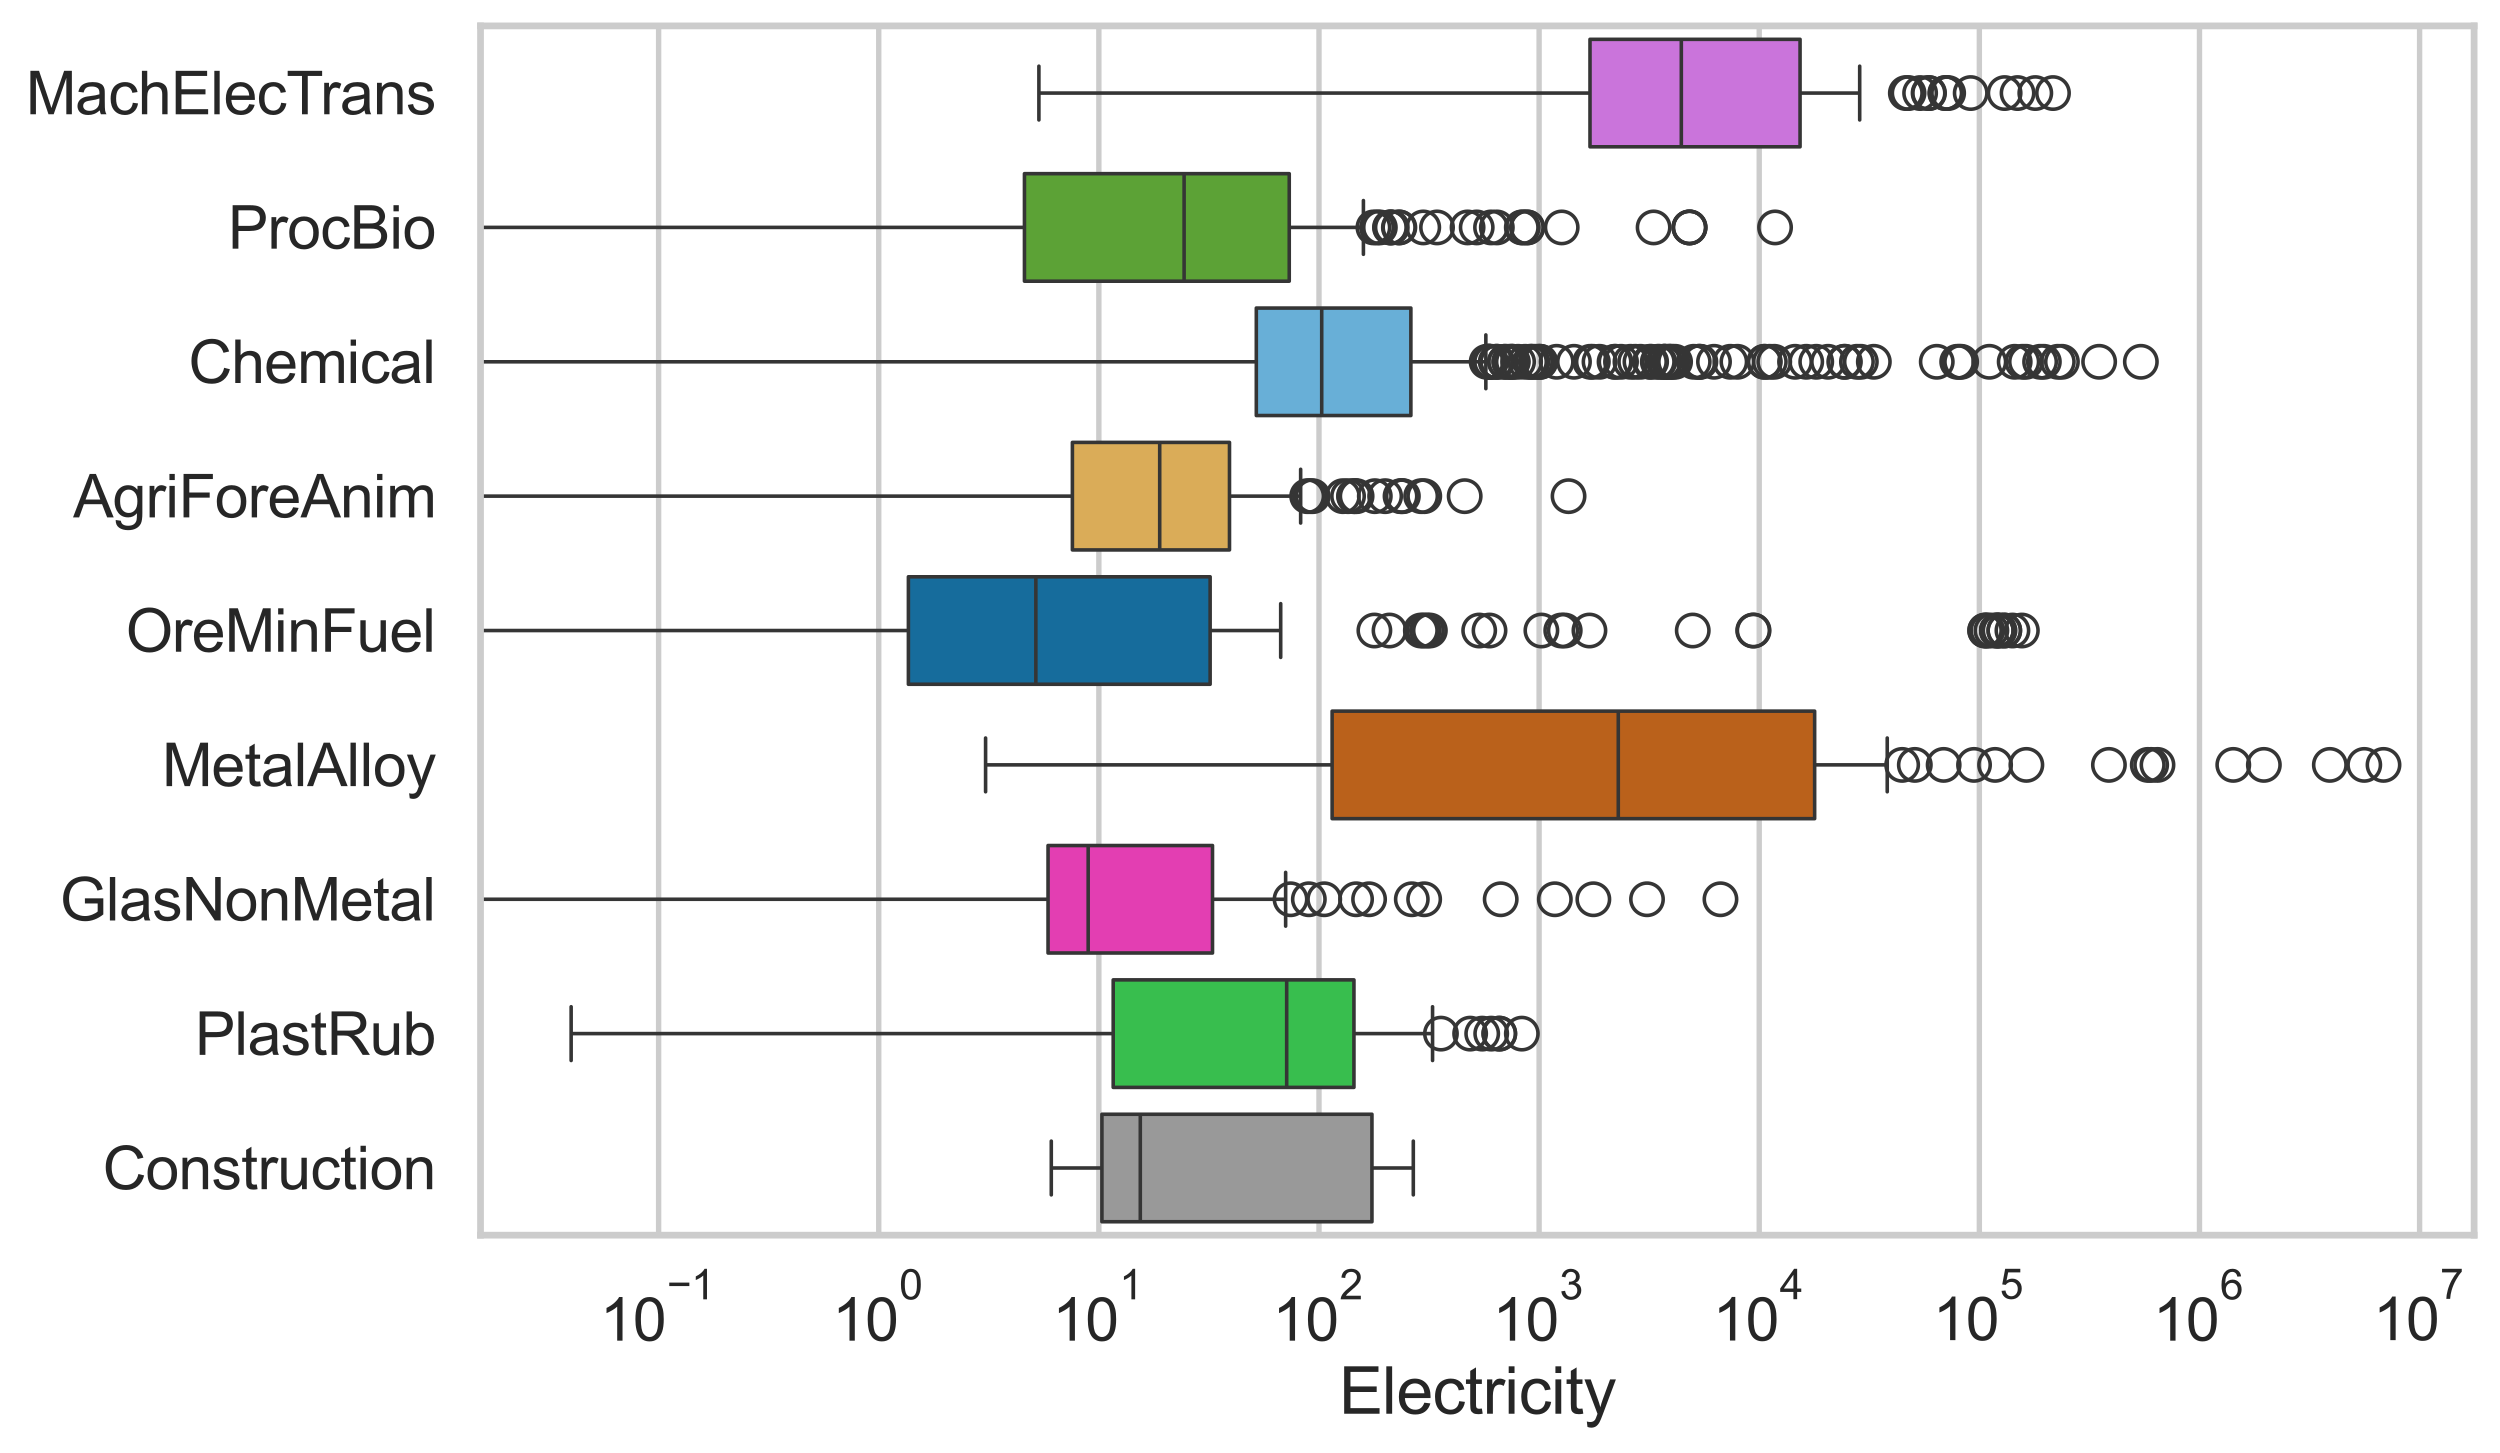 <?xml version="1.0" encoding="utf-8" standalone="no"?>
<!DOCTYPE svg PUBLIC "-//W3C//DTD SVG 1.1//EN"
  "http://www.w3.org/Graphics/SVG/1.1/DTD/svg11.dtd">
<svg xmlns:xlink="http://www.w3.org/1999/xlink" width="695.577pt" height="404.332pt" viewBox="0 0 695.577 404.332" xmlns="http://www.w3.org/2000/svg" version="1.1">
 <defs>
  <style type="text/css">*{stroke-linejoin: round; stroke-linecap: butt}</style>
 </defs>
 <g id="figure_1">
  <g id="patch_1">
   <path d="M 0 404.332 
L 695.577 404.332 
L 695.577 0 
L 0 0 
z
" style="fill: #ffffff"/>
  </g>
  <g id="axes_1">
   <g id="patch_2">
    <path d="M 133.697 343.665 
L 688.377 343.665 
L 688.377 7.2 
L 133.697 7.2 
z
" style="fill: #ffffff"/>
   </g>
   <g id="matplotlib.axis_1">
    <g id="xtick_1">
     <g id="line2d_1">
      <path d="M 183.247 343.665 
L 183.247 7.2 
" clip-path="url(#p9fe217c845)" style="fill: none; stroke: #cccccc; stroke-width: 1.5; stroke-linecap: round"/>
     </g>
     <g id="text_1">
      <!-- $\mathdefault{10^{-1}}$ -->
      <g style="fill: #262626" transform="translate(166.912 373.18) scale(0.165 -0.165)">
       <defs>
        <path id="ArialMT-31" d="M 2384 0 
L 1822 0 
L 1822 3584 
Q 1619 3391 1289 3197 
Q 959 3003 697 2906 
L 697 3450 
Q 1169 3672 1522 3987 
Q 1875 4303 2022 4600 
L 2384 4600 
L 2384 0 
z
" transform="scale(0.016)"/>
        <path id="ArialMT-30" d="M 266 2259 
Q 266 3072 433 3567 
Q 600 4063 929 4331 
Q 1259 4600 1759 4600 
Q 2128 4600 2406 4451 
Q 2684 4303 2865 4023 
Q 3047 3744 3150 3342 
Q 3253 2941 3253 2259 
Q 3253 1453 3087 958 
Q 2922 463 2592 192 
Q 2263 -78 1759 -78 
Q 1097 -78 719 397 
Q 266 969 266 2259 
z
M 844 2259 
Q 844 1131 1108 757 
Q 1372 384 1759 384 
Q 2147 384 2411 759 
Q 2675 1134 2675 2259 
Q 2675 3391 2411 3762 
Q 2147 4134 1753 4134 
Q 1366 4134 1134 3806 
Q 844 3388 844 2259 
z
" transform="scale(0.016)"/>
        <path id="ArialMT-2212" d="M 3381 1997 
L 356 1997 
L 356 2522 
L 3381 2522 
L 3381 1997 
z
" transform="scale(0.016)"/>
       </defs>
       <use xlink:href="#ArialMT-31" transform="translate(0 0.994)"/>
       <use xlink:href="#ArialMT-30" transform="translate(55.615 0.994)"/>
       <use xlink:href="#ArialMT-2212" transform="translate(112.973 70.688) scale(0.7)"/>
       <use xlink:href="#ArialMT-31" transform="translate(153.852 70.688) scale(0.7)"/>
      </g>
     </g>
    </g>
    <g id="xtick_2">
     <g id="line2d_2">
      <path d="M 244.492 343.665 
L 244.492 7.2 
" clip-path="url(#p9fe217c845)" style="fill: none; stroke: #cccccc; stroke-width: 1.5; stroke-linecap: round"/>
     </g>
     <g id="text_2">
      <!-- $\mathdefault{10^{0}}$ -->
      <g style="fill: #262626" transform="translate(231.54 373.18) scale(0.165 -0.165)">
       <use xlink:href="#ArialMT-31" transform="translate(0 0.994)"/>
       <use xlink:href="#ArialMT-30" transform="translate(55.615 0.994)"/>
       <use xlink:href="#ArialMT-30" transform="translate(112.973 70.688) scale(0.7)"/>
      </g>
     </g>
    </g>
    <g id="xtick_3">
     <g id="line2d_3">
      <path d="M 305.737 343.665 
L 305.737 7.2 
" clip-path="url(#p9fe217c845)" style="fill: none; stroke: #cccccc; stroke-width: 1.5; stroke-linecap: round"/>
     </g>
     <g id="text_3">
      <!-- $\mathdefault{10^{1}}$ -->
      <g style="fill: #262626" transform="translate(292.784 373.18) scale(0.165 -0.165)">
       <use xlink:href="#ArialMT-31" transform="translate(0 0.994)"/>
       <use xlink:href="#ArialMT-30" transform="translate(55.615 0.994)"/>
       <use xlink:href="#ArialMT-31" transform="translate(112.973 70.688) scale(0.7)"/>
      </g>
     </g>
    </g>
    <g id="xtick_4">
     <g id="line2d_4">
      <path d="M 366.982 343.665 
L 366.982 7.2 
" clip-path="url(#p9fe217c845)" style="fill: none; stroke: #cccccc; stroke-width: 1.5; stroke-linecap: round"/>
     </g>
     <g id="text_4">
      <!-- $\mathdefault{10^{2}}$ -->
      <g style="fill: #262626" transform="translate(354.029 373.18) scale(0.165 -0.165)">
       <defs>
        <path id="ArialMT-32" d="M 3222 541 
L 3222 0 
L 194 0 
Q 188 203 259 391 
Q 375 700 629 1000 
Q 884 1300 1366 1694 
Q 2113 2306 2375 2664 
Q 2638 3022 2638 3341 
Q 2638 3675 2398 3904 
Q 2159 4134 1775 4134 
Q 1369 4134 1125 3890 
Q 881 3647 878 3216 
L 300 3275 
Q 359 3922 746 4261 
Q 1134 4600 1788 4600 
Q 2447 4600 2831 4234 
Q 3216 3869 3216 3328 
Q 3216 3053 3103 2787 
Q 2991 2522 2730 2228 
Q 2469 1934 1863 1422 
Q 1356 997 1212 845 
Q 1069 694 975 541 
L 3222 541 
z
" transform="scale(0.016)"/>
       </defs>
       <use xlink:href="#ArialMT-31" transform="translate(0 0.994)"/>
       <use xlink:href="#ArialMT-30" transform="translate(55.615 0.994)"/>
       <use xlink:href="#ArialMT-32" transform="translate(112.973 70.688) scale(0.7)"/>
      </g>
     </g>
    </g>
    <g id="xtick_5">
     <g id="line2d_5">
      <path d="M 428.227 343.665 
L 428.227 7.2 
" clip-path="url(#p9fe217c845)" style="fill: none; stroke: #cccccc; stroke-width: 1.5; stroke-linecap: round"/>
     </g>
     <g id="text_5">
      <!-- $\mathdefault{10^{3}}$ -->
      <g style="fill: #262626" transform="translate(415.274 373.18) scale(0.165 -0.165)">
       <defs>
        <path id="ArialMT-33" d="M 269 1209 
L 831 1284 
Q 928 806 1161 595 
Q 1394 384 1728 384 
Q 2125 384 2398 659 
Q 2672 934 2672 1341 
Q 2672 1728 2419 1979 
Q 2166 2231 1775 2231 
Q 1616 2231 1378 2169 
L 1441 2663 
Q 1497 2656 1531 2656 
Q 1891 2656 2178 2843 
Q 2466 3031 2466 3422 
Q 2466 3731 2256 3934 
Q 2047 4138 1716 4138 
Q 1388 4138 1169 3931 
Q 950 3725 888 3313 
L 325 3413 
Q 428 3978 793 4289 
Q 1159 4600 1703 4600 
Q 2078 4600 2393 4439 
Q 2709 4278 2876 4000 
Q 3044 3722 3044 3409 
Q 3044 3113 2884 2869 
Q 2725 2625 2413 2481 
Q 2819 2388 3044 2092 
Q 3269 1797 3269 1353 
Q 3269 753 2831 336 
Q 2394 -81 1725 -81 
Q 1122 -81 723 278 
Q 325 638 269 1209 
z
" transform="scale(0.016)"/>
       </defs>
       <use xlink:href="#ArialMT-31" transform="translate(0 0.994)"/>
       <use xlink:href="#ArialMT-30" transform="translate(55.615 0.994)"/>
       <use xlink:href="#ArialMT-33" transform="translate(112.973 70.688) scale(0.7)"/>
      </g>
     </g>
    </g>
    <g id="xtick_6">
     <g id="line2d_6">
      <path d="M 489.471 343.665 
L 489.471 7.2 
" clip-path="url(#p9fe217c845)" style="fill: none; stroke: #cccccc; stroke-width: 1.5; stroke-linecap: round"/>
     </g>
     <g id="text_6">
      <!-- $\mathdefault{10^{4}}$ -->
      <g style="fill: #262626" transform="translate(476.519 373.015) scale(0.165 -0.165)">
       <defs>
        <path id="ArialMT-34" d="M 2069 0 
L 2069 1097 
L 81 1097 
L 81 1613 
L 2172 4581 
L 2631 4581 
L 2631 1613 
L 3250 1613 
L 3250 1097 
L 2631 1097 
L 2631 0 
L 2069 0 
z
M 2069 1613 
L 2069 3678 
L 634 1613 
L 2069 1613 
z
" transform="scale(0.016)"/>
       </defs>
       <use xlink:href="#ArialMT-31" transform="translate(0 0.202)"/>
       <use xlink:href="#ArialMT-30" transform="translate(55.615 0.202)"/>
       <use xlink:href="#ArialMT-34" transform="translate(112.973 69.895) scale(0.7)"/>
      </g>
     </g>
    </g>
    <g id="xtick_7">
     <g id="line2d_7">
      <path d="M 550.716 343.665 
L 550.716 7.2 
" clip-path="url(#p9fe217c845)" style="fill: none; stroke: #cccccc; stroke-width: 1.5; stroke-linecap: round"/>
     </g>
     <g id="text_7">
      <!-- $\mathdefault{10^{5}}$ -->
      <g style="fill: #262626" transform="translate(537.764 373.015) scale(0.165 -0.165)">
       <defs>
        <path id="ArialMT-35" d="M 266 1200 
L 856 1250 
Q 922 819 1161 601 
Q 1400 384 1738 384 
Q 2144 384 2425 690 
Q 2706 997 2706 1503 
Q 2706 1984 2436 2262 
Q 2166 2541 1728 2541 
Q 1456 2541 1237 2417 
Q 1019 2294 894 2097 
L 366 2166 
L 809 4519 
L 3088 4519 
L 3088 3981 
L 1259 3981 
L 1013 2750 
Q 1425 3038 1878 3038 
Q 2478 3038 2890 2622 
Q 3303 2206 3303 1553 
Q 3303 931 2941 478 
Q 2500 -78 1738 -78 
Q 1113 -78 717 272 
Q 322 622 266 1200 
z
" transform="scale(0.016)"/>
       </defs>
       <use xlink:href="#ArialMT-31" transform="translate(0 0.88)"/>
       <use xlink:href="#ArialMT-30" transform="translate(55.615 0.88)"/>
       <use xlink:href="#ArialMT-35" transform="translate(112.973 70.573) scale(0.7)"/>
      </g>
     </g>
    </g>
    <g id="xtick_8">
     <g id="line2d_8">
      <path d="M 611.961 343.665 
L 611.961 7.2 
" clip-path="url(#p9fe217c845)" style="fill: none; stroke: #cccccc; stroke-width: 1.5; stroke-linecap: round"/>
     </g>
     <g id="text_8">
      <!-- $\mathdefault{10^{6}}$ -->
      <g style="fill: #262626" transform="translate(599.008 373.18) scale(0.165 -0.165)">
       <defs>
        <path id="ArialMT-36" d="M 3184 3459 
L 2625 3416 
Q 2550 3747 2413 3897 
Q 2184 4138 1850 4138 
Q 1581 4138 1378 3988 
Q 1113 3794 959 3422 
Q 806 3050 800 2363 
Q 1003 2672 1297 2822 
Q 1591 2972 1913 2972 
Q 2475 2972 2870 2558 
Q 3266 2144 3266 1488 
Q 3266 1056 3080 686 
Q 2894 316 2569 119 
Q 2244 -78 1831 -78 
Q 1128 -78 684 439 
Q 241 956 241 2144 
Q 241 3472 731 4075 
Q 1159 4600 1884 4600 
Q 2425 4600 2770 4297 
Q 3116 3994 3184 3459 
z
M 888 1484 
Q 888 1194 1011 928 
Q 1134 663 1356 523 
Q 1578 384 1822 384 
Q 2178 384 2434 671 
Q 2691 959 2691 1453 
Q 2691 1928 2437 2201 
Q 2184 2475 1800 2475 
Q 1419 2475 1153 2201 
Q 888 1928 888 1484 
z
" transform="scale(0.016)"/>
       </defs>
       <use xlink:href="#ArialMT-31" transform="translate(0 0.994)"/>
       <use xlink:href="#ArialMT-30" transform="translate(55.615 0.994)"/>
       <use xlink:href="#ArialMT-36" transform="translate(112.973 70.688) scale(0.7)"/>
      </g>
     </g>
    </g>
    <g id="xtick_9">
     <g id="line2d_9">
      <path d="M 673.206 343.665 
L 673.206 7.2 
" clip-path="url(#p9fe217c845)" style="fill: none; stroke: #cccccc; stroke-width: 1.5; stroke-linecap: round"/>
     </g>
     <g id="text_9">
      <!-- $\mathdefault{10^{7}}$ -->
      <g style="fill: #262626" transform="translate(660.253 373.015) scale(0.165 -0.165)">
       <defs>
        <path id="ArialMT-37" d="M 303 3981 
L 303 4522 
L 3269 4522 
L 3269 4084 
Q 2831 3619 2401 2847 
Q 1972 2075 1738 1259 
Q 1569 684 1522 0 
L 944 0 
Q 953 541 1156 1306 
Q 1359 2072 1739 2783 
Q 2119 3494 2547 3981 
L 303 3981 
z
" transform="scale(0.016)"/>
       </defs>
       <use xlink:href="#ArialMT-31" transform="translate(0 0.847)"/>
       <use xlink:href="#ArialMT-30" transform="translate(55.615 0.847)"/>
       <use xlink:href="#ArialMT-37" transform="translate(112.973 70.541) scale(0.7)"/>
      </g>
     </g>
    </g>
    <g id="xtick_10"/>
    <g id="xtick_11"/>
    <g id="xtick_12"/>
    <g id="xtick_13"/>
    <g id="xtick_14"/>
    <g id="xtick_15"/>
    <g id="xtick_16"/>
    <g id="xtick_17"/>
    <g id="xtick_18"/>
    <g id="xtick_19"/>
    <g id="xtick_20"/>
    <g id="xtick_21"/>
    <g id="xtick_22"/>
    <g id="xtick_23"/>
    <g id="xtick_24"/>
    <g id="xtick_25"/>
    <g id="xtick_26"/>
    <g id="xtick_27"/>
    <g id="xtick_28"/>
    <g id="xtick_29"/>
    <g id="xtick_30"/>
    <g id="xtick_31"/>
    <g id="xtick_32"/>
    <g id="xtick_33"/>
    <g id="xtick_34"/>
    <g id="xtick_35"/>
    <g id="xtick_36"/>
    <g id="xtick_37"/>
    <g id="xtick_38"/>
    <g id="xtick_39"/>
    <g id="xtick_40"/>
    <g id="xtick_41"/>
    <g id="xtick_42"/>
    <g id="xtick_43"/>
    <g id="xtick_44"/>
    <g id="xtick_45"/>
    <g id="xtick_46"/>
    <g id="xtick_47"/>
    <g id="xtick_48"/>
    <g id="xtick_49"/>
    <g id="xtick_50"/>
    <g id="xtick_51"/>
    <g id="xtick_52"/>
    <g id="xtick_53"/>
    <g id="xtick_54"/>
    <g id="xtick_55"/>
    <g id="xtick_56"/>
    <g id="xtick_57"/>
    <g id="xtick_58"/>
    <g id="xtick_59"/>
    <g id="xtick_60"/>
    <g id="xtick_61"/>
    <g id="xtick_62"/>
    <g id="xtick_63"/>
    <g id="xtick_64"/>
    <g id="xtick_65"/>
    <g id="xtick_66"/>
    <g id="xtick_67"/>
    <g id="xtick_68"/>
    <g id="xtick_69"/>
    <g id="xtick_70"/>
    <g id="xtick_71"/>
    <g id="xtick_72"/>
    <g id="xtick_73"/>
    <g id="xtick_74"/>
    <g id="xtick_75"/>
    <g id="xtick_76"/>
    <g id="xtick_77"/>
    <g id="xtick_78"/>
    <g id="xtick_79"/>
    <g id="xtick_80"/>
    <g id="xtick_81"/>
    <g id="text_10">
     <!-- Electricity -->
     <g style="fill: #262626" transform="translate(372.532 393.344) scale(0.18 -0.18)">
      <defs>
       <path id="ArialMT-45" d="M 506 0 
L 506 4581 
L 3819 4581 
L 3819 4041 
L 1113 4041 
L 1113 2638 
L 3647 2638 
L 3647 2100 
L 1113 2100 
L 1113 541 
L 3925 541 
L 3925 0 
L 506 0 
z
" transform="scale(0.016)"/>
       <path id="ArialMT-6c" d="M 409 0 
L 409 4581 
L 972 4581 
L 972 0 
L 409 0 
z
" transform="scale(0.016)"/>
       <path id="ArialMT-65" d="M 2694 1069 
L 3275 997 
Q 3138 488 2766 206 
Q 2394 -75 1816 -75 
Q 1088 -75 661 373 
Q 234 822 234 1631 
Q 234 2469 665 2931 
Q 1097 3394 1784 3394 
Q 2450 3394 2872 2941 
Q 3294 2488 3294 1666 
Q 3294 1616 3291 1516 
L 816 1516 
Q 847 969 1125 678 
Q 1403 388 1819 388 
Q 2128 388 2347 550 
Q 2566 713 2694 1069 
z
M 847 1978 
L 2700 1978 
Q 2663 2397 2488 2606 
Q 2219 2931 1791 2931 
Q 1403 2931 1139 2672 
Q 875 2413 847 1978 
z
" transform="scale(0.016)"/>
       <path id="ArialMT-63" d="M 2588 1216 
L 3141 1144 
Q 3050 572 2676 248 
Q 2303 -75 1759 -75 
Q 1078 -75 664 370 
Q 250 816 250 1647 
Q 250 2184 428 2587 
Q 606 2991 970 3192 
Q 1334 3394 1763 3394 
Q 2303 3394 2647 3120 
Q 2991 2847 3088 2344 
L 2541 2259 
Q 2463 2594 2264 2762 
Q 2066 2931 1784 2931 
Q 1359 2931 1093 2626 
Q 828 2322 828 1663 
Q 828 994 1084 691 
Q 1341 388 1753 388 
Q 2084 388 2306 591 
Q 2528 794 2588 1216 
z
" transform="scale(0.016)"/>
       <path id="ArialMT-74" d="M 1650 503 
L 1731 6 
Q 1494 -44 1306 -44 
Q 1000 -44 831 53 
Q 663 150 594 308 
Q 525 466 525 972 
L 525 2881 
L 113 2881 
L 113 3319 
L 525 3319 
L 525 4141 
L 1084 4478 
L 1084 3319 
L 1650 3319 
L 1650 2881 
L 1084 2881 
L 1084 941 
Q 1084 700 1114 631 
Q 1144 563 1211 522 
Q 1278 481 1403 481 
Q 1497 481 1650 503 
z
" transform="scale(0.016)"/>
       <path id="ArialMT-72" d="M 416 0 
L 416 3319 
L 922 3319 
L 922 2816 
Q 1116 3169 1280 3281 
Q 1444 3394 1641 3394 
Q 1925 3394 2219 3213 
L 2025 2691 
Q 1819 2813 1613 2813 
Q 1428 2813 1281 2702 
Q 1134 2591 1072 2394 
Q 978 2094 978 1738 
L 978 0 
L 416 0 
z
" transform="scale(0.016)"/>
       <path id="ArialMT-69" d="M 425 3934 
L 425 4581 
L 988 4581 
L 988 3934 
L 425 3934 
z
M 425 0 
L 425 3319 
L 988 3319 
L 988 0 
L 425 0 
z
" transform="scale(0.016)"/>
       <path id="ArialMT-79" d="M 397 -1278 
L 334 -750 
Q 519 -800 656 -800 
Q 844 -800 956 -737 
Q 1069 -675 1141 -563 
Q 1194 -478 1313 -144 
Q 1328 -97 1363 -6 
L 103 3319 
L 709 3319 
L 1400 1397 
Q 1534 1031 1641 628 
Q 1738 1016 1872 1384 
L 2581 3319 
L 3144 3319 
L 1881 -56 
Q 1678 -603 1566 -809 
Q 1416 -1088 1222 -1217 
Q 1028 -1347 759 -1347 
Q 597 -1347 397 -1278 
z
" transform="scale(0.016)"/>
      </defs>
      <use xlink:href="#ArialMT-45"/>
      <use xlink:href="#ArialMT-6c" transform="translate(66.699 0)"/>
      <use xlink:href="#ArialMT-65" transform="translate(88.916 0)"/>
      <use xlink:href="#ArialMT-63" transform="translate(144.531 0)"/>
      <use xlink:href="#ArialMT-74" transform="translate(194.531 0)"/>
      <use xlink:href="#ArialMT-72" transform="translate(222.314 0)"/>
      <use xlink:href="#ArialMT-69" transform="translate(255.615 0)"/>
      <use xlink:href="#ArialMT-63" transform="translate(277.832 0)"/>
      <use xlink:href="#ArialMT-69" transform="translate(327.832 0)"/>
      <use xlink:href="#ArialMT-74" transform="translate(350.049 0)"/>
      <use xlink:href="#ArialMT-79" transform="translate(377.832 0)"/>
     </g>
    </g>
   </g>
   <g id="matplotlib.axis_2">
    <g id="ytick_1">
     <g id="text_11">
      <!-- MachElecTrans -->
      <g style="fill: #262626" transform="translate(7.2 31.798) scale(0.165 -0.165)">
       <defs>
        <path id="ArialMT-4d" d="M 475 0 
L 475 4581 
L 1388 4581 
L 2472 1338 
Q 2622 884 2691 659 
Q 2769 909 2934 1394 
L 4031 4581 
L 4847 4581 
L 4847 0 
L 4263 0 
L 4263 3834 
L 2931 0 
L 2384 0 
L 1059 3900 
L 1059 0 
L 475 0 
z
" transform="scale(0.016)"/>
        <path id="ArialMT-61" d="M 2588 409 
Q 2275 144 1986 34 
Q 1697 -75 1366 -75 
Q 819 -75 525 192 
Q 231 459 231 875 
Q 231 1119 342 1320 
Q 453 1522 633 1644 
Q 813 1766 1038 1828 
Q 1203 1872 1538 1913 
Q 2219 1994 2541 2106 
Q 2544 2222 2544 2253 
Q 2544 2597 2384 2738 
Q 2169 2928 1744 2928 
Q 1347 2928 1158 2789 
Q 969 2650 878 2297 
L 328 2372 
Q 403 2725 575 2942 
Q 747 3159 1072 3276 
Q 1397 3394 1825 3394 
Q 2250 3394 2515 3294 
Q 2781 3194 2906 3042 
Q 3031 2891 3081 2659 
Q 3109 2516 3109 2141 
L 3109 1391 
Q 3109 606 3145 398 
Q 3181 191 3288 0 
L 2700 0 
Q 2613 175 2588 409 
z
M 2541 1666 
Q 2234 1541 1622 1453 
Q 1275 1403 1131 1340 
Q 988 1278 909 1158 
Q 831 1038 831 891 
Q 831 666 1001 516 
Q 1172 366 1500 366 
Q 1825 366 2078 508 
Q 2331 650 2450 897 
Q 2541 1088 2541 1459 
L 2541 1666 
z
" transform="scale(0.016)"/>
        <path id="ArialMT-68" d="M 422 0 
L 422 4581 
L 984 4581 
L 984 2938 
Q 1378 3394 1978 3394 
Q 2347 3394 2619 3248 
Q 2891 3103 3008 2847 
Q 3125 2591 3125 2103 
L 3125 0 
L 2563 0 
L 2563 2103 
Q 2563 2525 2380 2717 
Q 2197 2909 1863 2909 
Q 1613 2909 1392 2779 
Q 1172 2650 1078 2428 
Q 984 2206 984 1816 
L 984 0 
L 422 0 
z
" transform="scale(0.016)"/>
        <path id="ArialMT-54" d="M 1659 0 
L 1659 4041 
L 150 4041 
L 150 4581 
L 3781 4581 
L 3781 4041 
L 2266 4041 
L 2266 0 
L 1659 0 
z
" transform="scale(0.016)"/>
        <path id="ArialMT-6e" d="M 422 0 
L 422 3319 
L 928 3319 
L 928 2847 
Q 1294 3394 1984 3394 
Q 2284 3394 2536 3286 
Q 2788 3178 2913 3003 
Q 3038 2828 3088 2588 
Q 3119 2431 3119 2041 
L 3119 0 
L 2556 0 
L 2556 2019 
Q 2556 2363 2490 2533 
Q 2425 2703 2258 2804 
Q 2091 2906 1866 2906 
Q 1506 2906 1245 2678 
Q 984 2450 984 1813 
L 984 0 
L 422 0 
z
" transform="scale(0.016)"/>
        <path id="ArialMT-73" d="M 197 991 
L 753 1078 
Q 800 744 1014 566 
Q 1228 388 1613 388 
Q 2000 388 2187 545 
Q 2375 703 2375 916 
Q 2375 1106 2209 1216 
Q 2094 1291 1634 1406 
Q 1016 1563 777 1677 
Q 538 1791 414 1992 
Q 291 2194 291 2438 
Q 291 2659 392 2848 
Q 494 3038 669 3163 
Q 800 3259 1026 3326 
Q 1253 3394 1513 3394 
Q 1903 3394 2198 3281 
Q 2494 3169 2634 2976 
Q 2775 2784 2828 2463 
L 2278 2388 
Q 2241 2644 2061 2787 
Q 1881 2931 1553 2931 
Q 1166 2931 1000 2803 
Q 834 2675 834 2503 
Q 834 2394 903 2306 
Q 972 2216 1119 2156 
Q 1203 2125 1616 2013 
Q 2213 1853 2448 1751 
Q 2684 1650 2818 1456 
Q 2953 1263 2953 975 
Q 2953 694 2789 445 
Q 2625 197 2315 61 
Q 2006 -75 1616 -75 
Q 969 -75 630 194 
Q 291 463 197 991 
z
" transform="scale(0.016)"/>
       </defs>
       <use xlink:href="#ArialMT-4d"/>
       <use xlink:href="#ArialMT-61" transform="translate(83.301 0)"/>
       <use xlink:href="#ArialMT-63" transform="translate(138.916 0)"/>
       <use xlink:href="#ArialMT-68" transform="translate(188.916 0)"/>
       <use xlink:href="#ArialMT-45" transform="translate(244.531 0)"/>
       <use xlink:href="#ArialMT-6c" transform="translate(311.23 0)"/>
       <use xlink:href="#ArialMT-65" transform="translate(333.447 0)"/>
       <use xlink:href="#ArialMT-63" transform="translate(389.062 0)"/>
       <use xlink:href="#ArialMT-54" transform="translate(439.062 0)"/>
       <use xlink:href="#ArialMT-72" transform="translate(496.396 0)"/>
       <use xlink:href="#ArialMT-61" transform="translate(529.697 0)"/>
       <use xlink:href="#ArialMT-6e" transform="translate(585.312 0)"/>
       <use xlink:href="#ArialMT-73" transform="translate(640.928 0)"/>
      </g>
     </g>
    </g>
    <g id="ytick_2">
     <g id="text_12">
      <!-- ProcBio -->
      <g style="fill: #262626" transform="translate(63.424 69.183) scale(0.165 -0.165)">
       <defs>
        <path id="ArialMT-50" d="M 494 0 
L 494 4581 
L 2222 4581 
Q 2678 4581 2919 4538 
Q 3256 4481 3484 4323 
Q 3713 4166 3852 3881 
Q 3991 3597 3991 3256 
Q 3991 2672 3619 2267 
Q 3247 1863 2275 1863 
L 1100 1863 
L 1100 0 
L 494 0 
z
M 1100 2403 
L 2284 2403 
Q 2872 2403 3119 2622 
Q 3366 2841 3366 3238 
Q 3366 3525 3220 3729 
Q 3075 3934 2838 4000 
Q 2684 4041 2272 4041 
L 1100 4041 
L 1100 2403 
z
" transform="scale(0.016)"/>
        <path id="ArialMT-6f" d="M 213 1659 
Q 213 2581 725 3025 
Q 1153 3394 1769 3394 
Q 2453 3394 2887 2945 
Q 3322 2497 3322 1706 
Q 3322 1066 3130 698 
Q 2938 331 2570 128 
Q 2203 -75 1769 -75 
Q 1072 -75 642 372 
Q 213 819 213 1659 
z
M 791 1659 
Q 791 1022 1069 705 
Q 1347 388 1769 388 
Q 2188 388 2466 706 
Q 2744 1025 2744 1678 
Q 2744 2294 2464 2611 
Q 2184 2928 1769 2928 
Q 1347 2928 1069 2612 
Q 791 2297 791 1659 
z
" transform="scale(0.016)"/>
        <path id="ArialMT-42" d="M 469 0 
L 469 4581 
L 2188 4581 
Q 2713 4581 3030 4442 
Q 3347 4303 3526 4014 
Q 3706 3725 3706 3409 
Q 3706 3116 3547 2856 
Q 3388 2597 3066 2438 
Q 3481 2316 3704 2022 
Q 3928 1728 3928 1328 
Q 3928 1006 3792 729 
Q 3656 453 3456 303 
Q 3256 153 2954 76 
Q 2653 0 2216 0 
L 469 0 
z
M 1075 2656 
L 2066 2656 
Q 2469 2656 2644 2709 
Q 2875 2778 2992 2937 
Q 3109 3097 3109 3338 
Q 3109 3566 3000 3739 
Q 2891 3913 2687 3977 
Q 2484 4041 1991 4041 
L 1075 4041 
L 1075 2656 
z
M 1075 541 
L 2216 541 
Q 2509 541 2628 563 
Q 2838 600 2978 687 
Q 3119 775 3209 942 
Q 3300 1109 3300 1328 
Q 3300 1584 3169 1773 
Q 3038 1963 2805 2039 
Q 2572 2116 2134 2116 
L 1075 2116 
L 1075 541 
z
" transform="scale(0.016)"/>
       </defs>
       <use xlink:href="#ArialMT-50"/>
       <use xlink:href="#ArialMT-72" transform="translate(66.699 0)"/>
       <use xlink:href="#ArialMT-6f" transform="translate(100 0)"/>
       <use xlink:href="#ArialMT-63" transform="translate(155.615 0)"/>
       <use xlink:href="#ArialMT-42" transform="translate(205.615 0)"/>
       <use xlink:href="#ArialMT-69" transform="translate(272.314 0)"/>
       <use xlink:href="#ArialMT-6f" transform="translate(294.531 0)"/>
      </g>
     </g>
    </g>
    <g id="ytick_3">
     <g id="text_13">
      <!-- Chemical -->
      <g style="fill: #262626" transform="translate(52.428 106.568) scale(0.165 -0.165)">
       <defs>
        <path id="ArialMT-43" d="M 3763 1606 
L 4369 1453 
Q 4178 706 3683 314 
Q 3188 -78 2472 -78 
Q 1731 -78 1267 223 
Q 803 525 561 1097 
Q 319 1669 319 2325 
Q 319 3041 592 3573 
Q 866 4106 1370 4382 
Q 1875 4659 2481 4659 
Q 3169 4659 3637 4309 
Q 4106 3959 4291 3325 
L 3694 3184 
Q 3534 3684 3231 3912 
Q 2928 4141 2469 4141 
Q 1941 4141 1586 3887 
Q 1231 3634 1087 3207 
Q 944 2781 944 2328 
Q 944 1744 1114 1308 
Q 1284 872 1643 656 
Q 2003 441 2422 441 
Q 2931 441 3284 734 
Q 3638 1028 3763 1606 
z
" transform="scale(0.016)"/>
        <path id="ArialMT-6d" d="M 422 0 
L 422 3319 
L 925 3319 
L 925 2853 
Q 1081 3097 1340 3245 
Q 1600 3394 1931 3394 
Q 2300 3394 2536 3241 
Q 2772 3088 2869 2813 
Q 3263 3394 3894 3394 
Q 4388 3394 4653 3120 
Q 4919 2847 4919 2278 
L 4919 0 
L 4359 0 
L 4359 2091 
Q 4359 2428 4304 2576 
Q 4250 2725 4106 2815 
Q 3963 2906 3769 2906 
Q 3419 2906 3187 2673 
Q 2956 2441 2956 1928 
L 2956 0 
L 2394 0 
L 2394 2156 
Q 2394 2531 2256 2718 
Q 2119 2906 1806 2906 
Q 1569 2906 1367 2781 
Q 1166 2656 1075 2415 
Q 984 2175 984 1722 
L 984 0 
L 422 0 
z
" transform="scale(0.016)"/>
       </defs>
       <use xlink:href="#ArialMT-43"/>
       <use xlink:href="#ArialMT-68" transform="translate(72.217 0)"/>
       <use xlink:href="#ArialMT-65" transform="translate(127.832 0)"/>
       <use xlink:href="#ArialMT-6d" transform="translate(183.447 0)"/>
       <use xlink:href="#ArialMT-69" transform="translate(266.748 0)"/>
       <use xlink:href="#ArialMT-63" transform="translate(288.965 0)"/>
       <use xlink:href="#ArialMT-61" transform="translate(338.965 0)"/>
       <use xlink:href="#ArialMT-6c" transform="translate(394.58 0)"/>
      </g>
     </g>
    </g>
    <g id="ytick_4">
     <g id="text_14">
      <!-- AgriForeAnim -->
      <g style="fill: #262626" transform="translate(20.341 143.953) scale(0.165 -0.165)">
       <defs>
        <path id="ArialMT-41" d="M -9 0 
L 1750 4581 
L 2403 4581 
L 4278 0 
L 3588 0 
L 3053 1388 
L 1138 1388 
L 634 0 
L -9 0 
z
M 1313 1881 
L 2866 1881 
L 2388 3150 
Q 2169 3728 2063 4100 
Q 1975 3659 1816 3225 
L 1313 1881 
z
" transform="scale(0.016)"/>
        <path id="ArialMT-67" d="M 319 -275 
L 866 -356 
Q 900 -609 1056 -725 
Q 1266 -881 1628 -881 
Q 2019 -881 2231 -725 
Q 2444 -569 2519 -288 
Q 2563 -116 2559 434 
Q 2191 0 1641 0 
Q 956 0 581 494 
Q 206 988 206 1678 
Q 206 2153 378 2554 
Q 550 2956 876 3175 
Q 1203 3394 1644 3394 
Q 2231 3394 2613 2919 
L 2613 3319 
L 3131 3319 
L 3131 450 
Q 3131 -325 2973 -648 
Q 2816 -972 2473 -1159 
Q 2131 -1347 1631 -1347 
Q 1038 -1347 672 -1080 
Q 306 -813 319 -275 
z
M 784 1719 
Q 784 1066 1043 766 
Q 1303 466 1694 466 
Q 2081 466 2343 764 
Q 2606 1063 2606 1700 
Q 2606 2309 2336 2618 
Q 2066 2928 1684 2928 
Q 1309 2928 1046 2623 
Q 784 2319 784 1719 
z
" transform="scale(0.016)"/>
        <path id="ArialMT-46" d="M 525 0 
L 525 4581 
L 3616 4581 
L 3616 4041 
L 1131 4041 
L 1131 2622 
L 3281 2622 
L 3281 2081 
L 1131 2081 
L 1131 0 
L 525 0 
z
" transform="scale(0.016)"/>
       </defs>
       <use xlink:href="#ArialMT-41"/>
       <use xlink:href="#ArialMT-67" transform="translate(66.699 0)"/>
       <use xlink:href="#ArialMT-72" transform="translate(122.314 0)"/>
       <use xlink:href="#ArialMT-69" transform="translate(155.615 0)"/>
       <use xlink:href="#ArialMT-46" transform="translate(177.832 0)"/>
       <use xlink:href="#ArialMT-6f" transform="translate(238.916 0)"/>
       <use xlink:href="#ArialMT-72" transform="translate(294.531 0)"/>
       <use xlink:href="#ArialMT-65" transform="translate(327.832 0)"/>
       <use xlink:href="#ArialMT-41" transform="translate(383.447 0)"/>
       <use xlink:href="#ArialMT-6e" transform="translate(450.146 0)"/>
       <use xlink:href="#ArialMT-69" transform="translate(505.762 0)"/>
       <use xlink:href="#ArialMT-6d" transform="translate(527.979 0)"/>
      </g>
     </g>
    </g>
    <g id="ytick_5">
     <g id="text_15">
      <!-- OreMinFuel -->
      <g style="fill: #262626" transform="translate(35.013 181.337) scale(0.165 -0.165)">
       <defs>
        <path id="ArialMT-4f" d="M 309 2231 
Q 309 3372 921 4017 
Q 1534 4663 2503 4663 
Q 3138 4663 3647 4359 
Q 4156 4056 4423 3514 
Q 4691 2972 4691 2284 
Q 4691 1588 4409 1038 
Q 4128 488 3612 205 
Q 3097 -78 2500 -78 
Q 1853 -78 1343 234 
Q 834 547 571 1087 
Q 309 1628 309 2231 
z
M 934 2222 
Q 934 1394 1379 917 
Q 1825 441 2497 441 
Q 3181 441 3623 922 
Q 4066 1403 4066 2288 
Q 4066 2847 3877 3264 
Q 3688 3681 3323 3911 
Q 2959 4141 2506 4141 
Q 1863 4141 1398 3698 
Q 934 3256 934 2222 
z
" transform="scale(0.016)"/>
        <path id="ArialMT-75" d="M 2597 0 
L 2597 488 
Q 2209 -75 1544 -75 
Q 1250 -75 995 37 
Q 741 150 617 320 
Q 494 491 444 738 
Q 409 903 409 1263 
L 409 3319 
L 972 3319 
L 972 1478 
Q 972 1038 1006 884 
Q 1059 663 1231 536 
Q 1403 409 1656 409 
Q 1909 409 2131 539 
Q 2353 669 2445 892 
Q 2538 1116 2538 1541 
L 2538 3319 
L 3100 3319 
L 3100 0 
L 2597 0 
z
" transform="scale(0.016)"/>
       </defs>
       <use xlink:href="#ArialMT-4f"/>
       <use xlink:href="#ArialMT-72" transform="translate(77.783 0)"/>
       <use xlink:href="#ArialMT-65" transform="translate(111.084 0)"/>
       <use xlink:href="#ArialMT-4d" transform="translate(166.699 0)"/>
       <use xlink:href="#ArialMT-69" transform="translate(250 0)"/>
       <use xlink:href="#ArialMT-6e" transform="translate(272.217 0)"/>
       <use xlink:href="#ArialMT-46" transform="translate(327.832 0)"/>
       <use xlink:href="#ArialMT-75" transform="translate(388.916 0)"/>
       <use xlink:href="#ArialMT-65" transform="translate(444.531 0)"/>
       <use xlink:href="#ArialMT-6c" transform="translate(500.146 0)"/>
      </g>
     </g>
    </g>
    <g id="ytick_6">
     <g id="text_16">
      <!-- MetalAlloy -->
      <g style="fill: #262626" transform="translate(45.088 218.722) scale(0.165 -0.165)">
       <use xlink:href="#ArialMT-4d"/>
       <use xlink:href="#ArialMT-65" transform="translate(83.301 0)"/>
       <use xlink:href="#ArialMT-74" transform="translate(138.916 0)"/>
       <use xlink:href="#ArialMT-61" transform="translate(166.699 0)"/>
       <use xlink:href="#ArialMT-6c" transform="translate(222.314 0)"/>
       <use xlink:href="#ArialMT-41" transform="translate(244.531 0)"/>
       <use xlink:href="#ArialMT-6c" transform="translate(311.23 0)"/>
       <use xlink:href="#ArialMT-6c" transform="translate(333.447 0)"/>
       <use xlink:href="#ArialMT-6f" transform="translate(355.664 0)"/>
       <use xlink:href="#ArialMT-79" transform="translate(411.279 0)"/>
      </g>
     </g>
    </g>
    <g id="ytick_7">
     <g id="text_17">
      <!-- GlasNonMetal -->
      <g style="fill: #262626" transform="translate(16.659 256.107) scale(0.165 -0.165)">
       <defs>
        <path id="ArialMT-47" d="M 2638 1797 
L 2638 2334 
L 4578 2338 
L 4578 638 
Q 4131 281 3656 101 
Q 3181 -78 2681 -78 
Q 2006 -78 1454 211 
Q 903 500 622 1047 
Q 341 1594 341 2269 
Q 341 2938 620 3517 
Q 900 4097 1425 4378 
Q 1950 4659 2634 4659 
Q 3131 4659 3532 4498 
Q 3934 4338 4162 4050 
Q 4391 3763 4509 3300 
L 3963 3150 
Q 3859 3500 3706 3700 
Q 3553 3900 3268 4020 
Q 2984 4141 2638 4141 
Q 2222 4141 1919 4014 
Q 1616 3888 1430 3681 
Q 1244 3475 1141 3228 
Q 966 2803 966 2306 
Q 966 1694 1177 1281 
Q 1388 869 1791 669 
Q 2194 469 2647 469 
Q 3041 469 3416 620 
Q 3791 772 3984 944 
L 3984 1797 
L 2638 1797 
z
" transform="scale(0.016)"/>
        <path id="ArialMT-4e" d="M 488 0 
L 488 4581 
L 1109 4581 
L 3516 984 
L 3516 4581 
L 4097 4581 
L 4097 0 
L 3475 0 
L 1069 3600 
L 1069 0 
L 488 0 
z
" transform="scale(0.016)"/>
       </defs>
       <use xlink:href="#ArialMT-47"/>
       <use xlink:href="#ArialMT-6c" transform="translate(77.783 0)"/>
       <use xlink:href="#ArialMT-61" transform="translate(100 0)"/>
       <use xlink:href="#ArialMT-73" transform="translate(155.615 0)"/>
       <use xlink:href="#ArialMT-4e" transform="translate(205.615 0)"/>
       <use xlink:href="#ArialMT-6f" transform="translate(277.832 0)"/>
       <use xlink:href="#ArialMT-6e" transform="translate(333.447 0)"/>
       <use xlink:href="#ArialMT-4d" transform="translate(389.062 0)"/>
       <use xlink:href="#ArialMT-65" transform="translate(472.363 0)"/>
       <use xlink:href="#ArialMT-74" transform="translate(527.979 0)"/>
       <use xlink:href="#ArialMT-61" transform="translate(555.762 0)"/>
       <use xlink:href="#ArialMT-6c" transform="translate(611.377 0)"/>
      </g>
     </g>
    </g>
    <g id="ytick_8">
     <g id="text_18">
      <!-- PlastRub -->
      <g style="fill: #262626" transform="translate(54.248 293.492) scale(0.165 -0.165)">
       <defs>
        <path id="ArialMT-52" d="M 503 0 
L 503 4581 
L 2534 4581 
Q 3147 4581 3465 4457 
Q 3784 4334 3975 4021 
Q 4166 3709 4166 3331 
Q 4166 2844 3850 2509 
Q 3534 2175 2875 2084 
Q 3116 1969 3241 1856 
Q 3506 1613 3744 1247 
L 4541 0 
L 3778 0 
L 3172 953 
Q 2906 1366 2734 1584 
Q 2563 1803 2427 1890 
Q 2291 1978 2150 2013 
Q 2047 2034 1813 2034 
L 1109 2034 
L 1109 0 
L 503 0 
z
M 1109 2559 
L 2413 2559 
Q 2828 2559 3062 2645 
Q 3297 2731 3419 2920 
Q 3541 3109 3541 3331 
Q 3541 3656 3305 3865 
Q 3069 4075 2559 4075 
L 1109 4075 
L 1109 2559 
z
" transform="scale(0.016)"/>
        <path id="ArialMT-62" d="M 941 0 
L 419 0 
L 419 4581 
L 981 4581 
L 981 2947 
Q 1338 3394 1891 3394 
Q 2197 3394 2470 3270 
Q 2744 3147 2920 2923 
Q 3097 2700 3197 2384 
Q 3297 2069 3297 1709 
Q 3297 856 2875 390 
Q 2453 -75 1863 -75 
Q 1275 -75 941 416 
L 941 0 
z
M 934 1684 
Q 934 1088 1097 822 
Q 1363 388 1816 388 
Q 2184 388 2453 708 
Q 2722 1028 2722 1663 
Q 2722 2313 2464 2622 
Q 2206 2931 1841 2931 
Q 1472 2931 1203 2611 
Q 934 2291 934 1684 
z
" transform="scale(0.016)"/>
       </defs>
       <use xlink:href="#ArialMT-50"/>
       <use xlink:href="#ArialMT-6c" transform="translate(66.699 0)"/>
       <use xlink:href="#ArialMT-61" transform="translate(88.916 0)"/>
       <use xlink:href="#ArialMT-73" transform="translate(144.531 0)"/>
       <use xlink:href="#ArialMT-74" transform="translate(194.531 0)"/>
       <use xlink:href="#ArialMT-52" transform="translate(222.314 0)"/>
       <use xlink:href="#ArialMT-75" transform="translate(294.531 0)"/>
       <use xlink:href="#ArialMT-62" transform="translate(350.146 0)"/>
      </g>
     </g>
    </g>
    <g id="ytick_9">
     <g id="text_19">
      <!-- Construction -->
      <g style="fill: #262626" transform="translate(28.575 330.877) scale(0.165 -0.165)">
       <use xlink:href="#ArialMT-43"/>
       <use xlink:href="#ArialMT-6f" transform="translate(72.217 0)"/>
       <use xlink:href="#ArialMT-6e" transform="translate(127.832 0)"/>
       <use xlink:href="#ArialMT-73" transform="translate(183.447 0)"/>
       <use xlink:href="#ArialMT-74" transform="translate(233.447 0)"/>
       <use xlink:href="#ArialMT-72" transform="translate(261.23 0)"/>
       <use xlink:href="#ArialMT-75" transform="translate(294.531 0)"/>
       <use xlink:href="#ArialMT-63" transform="translate(350.146 0)"/>
       <use xlink:href="#ArialMT-74" transform="translate(400.146 0)"/>
       <use xlink:href="#ArialMT-69" transform="translate(427.93 0)"/>
       <use xlink:href="#ArialMT-6f" transform="translate(450.146 0)"/>
       <use xlink:href="#ArialMT-6e" transform="translate(505.762 0)"/>
      </g>
     </g>
    </g>
   </g>
   <g id="patch_3">
    <path d="M 442.386 10.938 
L 442.386 40.846 
L 500.831 40.846 
L 500.831 10.938 
L 442.386 10.938 
z
" clip-path="url(#p9fe217c845)" style="fill: #ca74db; stroke: #353535; stroke-linejoin: miter"/>
   </g>
   <g id="line2d_10">
    <path d="M 442.386 25.892 
L 289.054 25.892 
" clip-path="url(#p9fe217c845)" style="fill: none; stroke: #353535"/>
   </g>
   <g id="line2d_11">
    <path d="M 500.831 25.892 
L 517.422 25.892 
" clip-path="url(#p9fe217c845)" style="fill: none; stroke: #353535"/>
   </g>
   <g id="line2d_12">
    <path d="M 289.054 18.415 
L 289.054 33.369 
" clip-path="url(#p9fe217c845)" style="fill: none; stroke: #353535; stroke-linecap: round"/>
   </g>
   <g id="line2d_13">
    <path d="M 517.422 18.415 
L 517.422 33.369 
" clip-path="url(#p9fe217c845)" style="fill: none; stroke: #353535; stroke-linecap: round"/>
   </g>
   <g id="line2d_14">
    <defs>
     <path id="m0d6e1b42e1" d="M 0 4.5 
C 1.193 4.5 2.338 4.026 3.182 3.182 
C 4.026 2.338 4.5 1.193 4.5 0 
C 4.5 -1.193 4.026 -2.338 3.182 -3.182 
C 2.338 -4.026 1.193 -4.5 0 -4.5 
C -1.193 -4.5 -2.338 -4.026 -3.182 -3.182 
C -4.026 -2.338 -4.5 -1.193 -4.5 0 
C -4.5 1.193 -4.026 2.338 -3.182 3.182 
C -2.338 4.026 -1.193 4.5 0 4.5 
z
" style="stroke: #353535"/>
    </defs>
    <g clip-path="url(#p9fe217c845)">
     <use xlink:href="#m0d6e1b42e1" x="530.264" y="25.892" style="fill-opacity: 0; stroke: #353535"/>
     <use xlink:href="#m0d6e1b42e1" x="536.717" y="25.892" style="fill-opacity: 0; stroke: #353535"/>
     <use xlink:href="#m0d6e1b42e1" x="566.283" y="25.892" style="fill-opacity: 0; stroke: #353535"/>
     <use xlink:href="#m0d6e1b42e1" x="571.203" y="25.892" style="fill-opacity: 0; stroke: #353535"/>
     <use xlink:href="#m0d6e1b42e1" x="531.017" y="25.892" style="fill-opacity: 0; stroke: #353535"/>
     <use xlink:href="#m0d6e1b42e1" x="541.353" y="25.892" style="fill-opacity: 0; stroke: #353535"/>
     <use xlink:href="#m0d6e1b42e1" x="548.308" y="25.892" style="fill-opacity: 0; stroke: #353535"/>
     <use xlink:href="#m0d6e1b42e1" x="534.236" y="25.892" style="fill-opacity: 0; stroke: #353535"/>
     <use xlink:href="#m0d6e1b42e1" x="536.594" y="25.892" style="fill-opacity: 0; stroke: #353535"/>
     <use xlink:href="#m0d6e1b42e1" x="542.035" y="25.892" style="fill-opacity: 0; stroke: #353535"/>
     <use xlink:href="#m0d6e1b42e1" x="561.345" y="25.892" style="fill-opacity: 0; stroke: #353535"/>
     <use xlink:href="#m0d6e1b42e1" x="541.245" y="25.892" style="fill-opacity: 0; stroke: #353535"/>
     <use xlink:href="#m0d6e1b42e1" x="557.746" y="25.892" style="fill-opacity: 0; stroke: #353535"/>
    </g>
   </g>
   <g id="patch_4">
    <path d="M 285.035 48.323 
L 285.035 78.231 
L 358.708 78.231 
L 358.708 48.323 
L 285.035 48.323 
z
" clip-path="url(#p9fe217c845)" style="fill: #5ca236; stroke: #353535; stroke-linejoin: miter"/>
   </g>
   <g id="line2d_15">
    <path d="M 285.035 63.277 
L -1 63.277 
" clip-path="url(#p9fe217c845)" style="fill: none; stroke: #353535"/>
   </g>
   <g id="line2d_16">
    <path d="M 358.708 63.277 
L 379.343 63.277 
" clip-path="url(#p9fe217c845)" style="fill: none; stroke: #353535"/>
   </g>
   <g id="line2d_17">
    <path clip-path="url(#p9fe217c845)" style="fill: none; stroke: #353535; stroke-linecap: round"/>
   </g>
   <g id="line2d_18">
    <path d="M 379.343 55.8 
L 379.343 70.754 
" clip-path="url(#p9fe217c845)" style="fill: none; stroke: #353535; stroke-linecap: round"/>
   </g>
   <g id="line2d_19">
    <g clip-path="url(#p9fe217c845)">
     <use xlink:href="#m0d6e1b42e1" x="395.993" y="63.277" style="fill-opacity: 0; stroke: #353535"/>
     <use xlink:href="#m0d6e1b42e1" x="389.348" y="63.277" style="fill-opacity: 0; stroke: #353535"/>
     <use xlink:href="#m0d6e1b42e1" x="493.877" y="63.277" style="fill-opacity: 0; stroke: #353535"/>
     <use xlink:href="#m0d6e1b42e1" x="389.208" y="63.277" style="fill-opacity: 0; stroke: #353535"/>
     <use xlink:href="#m0d6e1b42e1" x="383.915" y="63.277" style="fill-opacity: 0; stroke: #353535"/>
     <use xlink:href="#m0d6e1b42e1" x="399.824" y="63.277" style="fill-opacity: 0; stroke: #353535"/>
     <use xlink:href="#m0d6e1b42e1" x="386.861" y="63.277" style="fill-opacity: 0; stroke: #353535"/>
     <use xlink:href="#m0d6e1b42e1" x="470.104" y="63.277" style="fill-opacity: 0; stroke: #353535"/>
     <use xlink:href="#m0d6e1b42e1" x="424.828" y="63.277" style="fill-opacity: 0; stroke: #353535"/>
     <use xlink:href="#m0d6e1b42e1" x="460.084" y="63.277" style="fill-opacity: 0; stroke: #353535"/>
     <use xlink:href="#m0d6e1b42e1" x="470.088" y="63.277" style="fill-opacity: 0; stroke: #353535"/>
     <use xlink:href="#m0d6e1b42e1" x="382.131" y="63.277" style="fill-opacity: 0; stroke: #353535"/>
     <use xlink:href="#m0d6e1b42e1" x="410.864" y="63.277" style="fill-opacity: 0; stroke: #353535"/>
     <use xlink:href="#m0d6e1b42e1" x="424.952" y="63.277" style="fill-opacity: 0; stroke: #353535"/>
     <use xlink:href="#m0d6e1b42e1" x="423.674" y="63.277" style="fill-opacity: 0; stroke: #353535"/>
     <use xlink:href="#m0d6e1b42e1" x="386.732" y="63.277" style="fill-opacity: 0; stroke: #353535"/>
     <use xlink:href="#m0d6e1b42e1" x="383.135" y="63.277" style="fill-opacity: 0; stroke: #353535"/>
     <use xlink:href="#m0d6e1b42e1" x="408.324" y="63.277" style="fill-opacity: 0; stroke: #353535"/>
     <use xlink:href="#m0d6e1b42e1" x="414.849" y="63.277" style="fill-opacity: 0; stroke: #353535"/>
     <use xlink:href="#m0d6e1b42e1" x="470.024" y="63.277" style="fill-opacity: 0; stroke: #353535"/>
     <use xlink:href="#m0d6e1b42e1" x="423.41" y="63.277" style="fill-opacity: 0; stroke: #353535"/>
     <use xlink:href="#m0d6e1b42e1" x="416.463" y="63.277" style="fill-opacity: 0; stroke: #353535"/>
     <use xlink:href="#m0d6e1b42e1" x="434.509" y="63.277" style="fill-opacity: 0; stroke: #353535"/>
     <use xlink:href="#m0d6e1b42e1" x="387.238" y="63.277" style="fill-opacity: 0; stroke: #353535"/>
    </g>
   </g>
   <g id="patch_5">
    <path d="M 349.545 85.708 
L 349.545 115.616 
L 392.548 115.616 
L 392.548 85.708 
L 349.545 85.708 
z
" clip-path="url(#p9fe217c845)" style="fill: #68afd7; stroke: #353535; stroke-linejoin: miter"/>
   </g>
   <g id="line2d_20">
    <path d="M 349.545 100.662 
L -1 100.662 
" clip-path="url(#p9fe217c845)" style="fill: none; stroke: #353535"/>
   </g>
   <g id="line2d_21">
    <path d="M 392.548 100.662 
L 413.408 100.662 
" clip-path="url(#p9fe217c845)" style="fill: none; stroke: #353535"/>
   </g>
   <g id="line2d_22">
    <path clip-path="url(#p9fe217c845)" style="fill: none; stroke: #353535; stroke-linecap: round"/>
   </g>
   <g id="line2d_23">
    <path d="M 413.408 93.185 
L 413.408 108.139 
" clip-path="url(#p9fe217c845)" style="fill: none; stroke: #353535; stroke-linecap: round"/>
   </g>
   <g id="line2d_24">
    <g clip-path="url(#p9fe217c845)">
     <use xlink:href="#m0d6e1b42e1" x="572.547" y="100.662" style="fill-opacity: 0; stroke: #353535"/>
     <use xlink:href="#m0d6e1b42e1" x="491.021" y="100.662" style="fill-opacity: 0; stroke: #353535"/>
     <use xlink:href="#m0d6e1b42e1" x="481.425" y="100.662" style="fill-opacity: 0; stroke: #353535"/>
     <use xlink:href="#m0d6e1b42e1" x="499.437" y="100.662" style="fill-opacity: 0; stroke: #353535"/>
     <use xlink:href="#m0d6e1b42e1" x="418.728" y="100.662" style="fill-opacity: 0; stroke: #353535"/>
     <use xlink:href="#m0d6e1b42e1" x="420.733" y="100.662" style="fill-opacity: 0; stroke: #353535"/>
     <use xlink:href="#m0d6e1b42e1" x="545.151" y="100.662" style="fill-opacity: 0; stroke: #353535"/>
     <use xlink:href="#m0d6e1b42e1" x="563.681" y="100.662" style="fill-opacity: 0; stroke: #353535"/>
     <use xlink:href="#m0d6e1b42e1" x="443.173" y="100.662" style="fill-opacity: 0; stroke: #353535"/>
     <use xlink:href="#m0d6e1b42e1" x="476.886" y="100.662" style="fill-opacity: 0; stroke: #353535"/>
     <use xlink:href="#m0d6e1b42e1" x="442.45" y="100.662" style="fill-opacity: 0; stroke: #353535"/>
     <use xlink:href="#m0d6e1b42e1" x="463.312" y="100.662" style="fill-opacity: 0; stroke: #353535"/>
     <use xlink:href="#m0d6e1b42e1" x="456.427" y="100.662" style="fill-opacity: 0; stroke: #353535"/>
     <use xlink:href="#m0d6e1b42e1" x="463.129" y="100.662" style="fill-opacity: 0; stroke: #353535"/>
     <use xlink:href="#m0d6e1b42e1" x="426.377" y="100.662" style="fill-opacity: 0; stroke: #353535"/>
     <use xlink:href="#m0d6e1b42e1" x="595.651" y="100.662" style="fill-opacity: 0; stroke: #353535"/>
     <use xlink:href="#m0d6e1b42e1" x="502.547" y="100.662" style="fill-opacity: 0; stroke: #353535"/>
     <use xlink:href="#m0d6e1b42e1" x="425.707" y="100.662" style="fill-opacity: 0; stroke: #353535"/>
     <use xlink:href="#m0d6e1b42e1" x="459.071" y="100.662" style="fill-opacity: 0; stroke: #353535"/>
     <use xlink:href="#m0d6e1b42e1" x="508.624" y="100.662" style="fill-opacity: 0; stroke: #353535"/>
     <use xlink:href="#m0d6e1b42e1" x="464.816" y="100.662" style="fill-opacity: 0; stroke: #353535"/>
     <use xlink:href="#m0d6e1b42e1" x="461.658" y="100.662" style="fill-opacity: 0; stroke: #353535"/>
     <use xlink:href="#m0d6e1b42e1" x="465.271" y="100.662" style="fill-opacity: 0; stroke: #353535"/>
     <use xlink:href="#m0d6e1b42e1" x="437.926" y="100.662" style="fill-opacity: 0; stroke: #353535"/>
     <use xlink:href="#m0d6e1b42e1" x="544.554" y="100.662" style="fill-opacity: 0; stroke: #353535"/>
     <use xlink:href="#m0d6e1b42e1" x="449.482" y="100.662" style="fill-opacity: 0; stroke: #353535"/>
     <use xlink:href="#m0d6e1b42e1" x="414.208" y="100.662" style="fill-opacity: 0; stroke: #353535"/>
     <use xlink:href="#m0d6e1b42e1" x="414.245" y="100.662" style="fill-opacity: 0; stroke: #353535"/>
     <use xlink:href="#m0d6e1b42e1" x="483.399" y="100.662" style="fill-opacity: 0; stroke: #353535"/>
     <use xlink:href="#m0d6e1b42e1" x="414.181" y="100.662" style="fill-opacity: 0; stroke: #353535"/>
     <use xlink:href="#m0d6e1b42e1" x="416.521" y="100.662" style="fill-opacity: 0; stroke: #353535"/>
     <use xlink:href="#m0d6e1b42e1" x="464.413" y="100.662" style="fill-opacity: 0; stroke: #353535"/>
     <use xlink:href="#m0d6e1b42e1" x="462.922" y="100.662" style="fill-opacity: 0; stroke: #353535"/>
     <use xlink:href="#m0d6e1b42e1" x="463.118" y="100.662" style="fill-opacity: 0; stroke: #353535"/>
     <use xlink:href="#m0d6e1b42e1" x="471.247" y="100.662" style="fill-opacity: 0; stroke: #353535"/>
     <use xlink:href="#m0d6e1b42e1" x="538.866" y="100.662" style="fill-opacity: 0; stroke: #353535"/>
     <use xlink:href="#m0d6e1b42e1" x="424.335" y="100.662" style="fill-opacity: 0; stroke: #353535"/>
     <use xlink:href="#m0d6e1b42e1" x="420.498" y="100.662" style="fill-opacity: 0; stroke: #353535"/>
     <use xlink:href="#m0d6e1b42e1" x="560.546" y="100.662" style="fill-opacity: 0; stroke: #353535"/>
     <use xlink:href="#m0d6e1b42e1" x="513.132" y="100.662" style="fill-opacity: 0; stroke: #353535"/>
     <use xlink:href="#m0d6e1b42e1" x="445.034" y="100.662" style="fill-opacity: 0; stroke: #353535"/>
     <use xlink:href="#m0d6e1b42e1" x="414.518" y="100.662" style="fill-opacity: 0; stroke: #353535"/>
     <use xlink:href="#m0d6e1b42e1" x="413.632" y="100.662" style="fill-opacity: 0; stroke: #353535"/>
     <use xlink:href="#m0d6e1b42e1" x="567.621" y="100.662" style="fill-opacity: 0; stroke: #353535"/>
     <use xlink:href="#m0d6e1b42e1" x="427.305" y="100.662" style="fill-opacity: 0; stroke: #353535"/>
     <use xlink:href="#m0d6e1b42e1" x="454.958" y="100.662" style="fill-opacity: 0; stroke: #353535"/>
     <use xlink:href="#m0d6e1b42e1" x="428.422" y="100.662" style="fill-opacity: 0; stroke: #353535"/>
     <use xlink:href="#m0d6e1b42e1" x="453.646" y="100.662" style="fill-opacity: 0; stroke: #353535"/>
     <use xlink:href="#m0d6e1b42e1" x="449.224" y="100.662" style="fill-opacity: 0; stroke: #353535"/>
     <use xlink:href="#m0d6e1b42e1" x="505.332" y="100.662" style="fill-opacity: 0; stroke: #353535"/>
     <use xlink:href="#m0d6e1b42e1" x="420.916" y="100.662" style="fill-opacity: 0; stroke: #353535"/>
     <use xlink:href="#m0d6e1b42e1" x="521.358" y="100.662" style="fill-opacity: 0; stroke: #353535"/>
     <use xlink:href="#m0d6e1b42e1" x="517.745" y="100.662" style="fill-opacity: 0; stroke: #353535"/>
     <use xlink:href="#m0d6e1b42e1" x="433.109" y="100.662" style="fill-opacity: 0; stroke: #353535"/>
     <use xlink:href="#m0d6e1b42e1" x="493.651" y="100.662" style="fill-opacity: 0; stroke: #353535"/>
     <use xlink:href="#m0d6e1b42e1" x="562.679" y="100.662" style="fill-opacity: 0; stroke: #353535"/>
     <use xlink:href="#m0d6e1b42e1" x="584.045" y="100.662" style="fill-opacity: 0; stroke: #353535"/>
     <use xlink:href="#m0d6e1b42e1" x="473.101" y="100.662" style="fill-opacity: 0; stroke: #353535"/>
     <use xlink:href="#m0d6e1b42e1" x="459.396" y="100.662" style="fill-opacity: 0; stroke: #353535"/>
     <use xlink:href="#m0d6e1b42e1" x="492.421" y="100.662" style="fill-opacity: 0; stroke: #353535"/>
     <use xlink:href="#m0d6e1b42e1" x="414.259" y="100.662" style="fill-opacity: 0; stroke: #353535"/>
     <use xlink:href="#m0d6e1b42e1" x="545.648" y="100.662" style="fill-opacity: 0; stroke: #353535"/>
     <use xlink:href="#m0d6e1b42e1" x="419.87" y="100.662" style="fill-opacity: 0; stroke: #353535"/>
     <use xlink:href="#m0d6e1b42e1" x="416.577" y="100.662" style="fill-opacity: 0; stroke: #353535"/>
     <use xlink:href="#m0d6e1b42e1" x="573.686" y="100.662" style="fill-opacity: 0; stroke: #353535"/>
     <use xlink:href="#m0d6e1b42e1" x="428.573" y="100.662" style="fill-opacity: 0; stroke: #353535"/>
     <use xlink:href="#m0d6e1b42e1" x="472.773" y="100.662" style="fill-opacity: 0; stroke: #353535"/>
     <use xlink:href="#m0d6e1b42e1" x="414.858" y="100.662" style="fill-opacity: 0; stroke: #353535"/>
     <use xlink:href="#m0d6e1b42e1" x="553.508" y="100.662" style="fill-opacity: 0; stroke: #353535"/>
     <use xlink:href="#m0d6e1b42e1" x="422.379" y="100.662" style="fill-opacity: 0; stroke: #353535"/>
     <use xlink:href="#m0d6e1b42e1" x="490.883" y="100.662" style="fill-opacity: 0; stroke: #353535"/>
     <use xlink:href="#m0d6e1b42e1" x="464.297" y="100.662" style="fill-opacity: 0; stroke: #353535"/>
     <use xlink:href="#m0d6e1b42e1" x="466.058" y="100.662" style="fill-opacity: 0; stroke: #353535"/>
     <use xlink:href="#m0d6e1b42e1" x="451.015" y="100.662" style="fill-opacity: 0; stroke: #353535"/>
     <use xlink:href="#m0d6e1b42e1" x="426.038" y="100.662" style="fill-opacity: 0; stroke: #353535"/>
     <use xlink:href="#m0d6e1b42e1" x="568.661" y="100.662" style="fill-opacity: 0; stroke: #353535"/>
     <use xlink:href="#m0d6e1b42e1" x="472.618" y="100.662" style="fill-opacity: 0; stroke: #353535"/>
     <use xlink:href="#m0d6e1b42e1" x="461.246" y="100.662" style="fill-opacity: 0; stroke: #353535"/>
     <use xlink:href="#m0d6e1b42e1" x="428.033" y="100.662" style="fill-opacity: 0; stroke: #353535"/>
     <use xlink:href="#m0d6e1b42e1" x="516.655" y="100.662" style="fill-opacity: 0; stroke: #353535"/>
     <use xlink:href="#m0d6e1b42e1" x="513.299" y="100.662" style="fill-opacity: 0; stroke: #353535"/>
     <use xlink:href="#m0d6e1b42e1" x="416.154" y="100.662" style="fill-opacity: 0; stroke: #353535"/>
     <use xlink:href="#m0d6e1b42e1" x="418.726" y="100.662" style="fill-opacity: 0; stroke: #353535"/>
    </g>
   </g>
   <g id="patch_6">
    <path d="M 298.373 123.093 
L 298.373 153.001 
L 342.081 153.001 
L 342.081 123.093 
L 298.373 123.093 
z
" clip-path="url(#p9fe217c845)" style="fill: #daac58; stroke: #353535; stroke-linejoin: miter"/>
   </g>
   <g id="line2d_25">
    <path d="M 298.373 138.047 
L -1 138.047 
" clip-path="url(#p9fe217c845)" style="fill: none; stroke: #353535"/>
   </g>
   <g id="line2d_26">
    <path d="M 342.081 138.047 
L 361.882 138.047 
" clip-path="url(#p9fe217c845)" style="fill: none; stroke: #353535"/>
   </g>
   <g id="line2d_27">
    <path clip-path="url(#p9fe217c845)" style="fill: none; stroke: #353535; stroke-linecap: round"/>
   </g>
   <g id="line2d_28">
    <path d="M 361.882 130.57 
L 361.882 145.524 
" clip-path="url(#p9fe217c845)" style="fill: none; stroke: #353535; stroke-linecap: round"/>
   </g>
   <g id="line2d_29">
    <g clip-path="url(#p9fe217c845)">
     <use xlink:href="#m0d6e1b42e1" x="382.511" y="138.047" style="fill-opacity: 0; stroke: #353535"/>
     <use xlink:href="#m0d6e1b42e1" x="396.273" y="138.047" style="fill-opacity: 0; stroke: #353535"/>
     <use xlink:href="#m0d6e1b42e1" x="375.068" y="138.047" style="fill-opacity: 0; stroke: #353535"/>
     <use xlink:href="#m0d6e1b42e1" x="373.621" y="138.047" style="fill-opacity: 0; stroke: #353535"/>
     <use xlink:href="#m0d6e1b42e1" x="376.849" y="138.047" style="fill-opacity: 0; stroke: #353535"/>
     <use xlink:href="#m0d6e1b42e1" x="376.726" y="138.047" style="fill-opacity: 0; stroke: #353535"/>
     <use xlink:href="#m0d6e1b42e1" x="363.697" y="138.047" style="fill-opacity: 0; stroke: #353535"/>
     <use xlink:href="#m0d6e1b42e1" x="377.445" y="138.047" style="fill-opacity: 0; stroke: #353535"/>
     <use xlink:href="#m0d6e1b42e1" x="385.387" y="138.047" style="fill-opacity: 0; stroke: #353535"/>
     <use xlink:href="#m0d6e1b42e1" x="390.022" y="138.047" style="fill-opacity: 0; stroke: #353535"/>
     <use xlink:href="#m0d6e1b42e1" x="407.521" y="138.047" style="fill-opacity: 0; stroke: #353535"/>
     <use xlink:href="#m0d6e1b42e1" x="390.322" y="138.047" style="fill-opacity: 0; stroke: #353535"/>
     <use xlink:href="#m0d6e1b42e1" x="436.417" y="138.047" style="fill-opacity: 0; stroke: #353535"/>
     <use xlink:href="#m0d6e1b42e1" x="389.677" y="138.047" style="fill-opacity: 0; stroke: #353535"/>
     <use xlink:href="#m0d6e1b42e1" x="365.226" y="138.047" style="fill-opacity: 0; stroke: #353535"/>
     <use xlink:href="#m0d6e1b42e1" x="364.511" y="138.047" style="fill-opacity: 0; stroke: #353535"/>
     <use xlink:href="#m0d6e1b42e1" x="395.404" y="138.047" style="fill-opacity: 0; stroke: #353535"/>
    </g>
   </g>
   <g id="patch_7">
    <path d="M 252.745 160.478 
L 252.745 190.386 
L 336.696 190.386 
L 336.696 160.478 
L 252.745 160.478 
z
" clip-path="url(#p9fe217c845)" style="fill: #166c9c; stroke: #353535; stroke-linejoin: miter"/>
   </g>
   <g id="line2d_30">
    <path d="M 252.745 175.432 
L -1 175.432 
" clip-path="url(#p9fe217c845)" style="fill: none; stroke: #353535"/>
   </g>
   <g id="line2d_31">
    <path d="M 336.696 175.432 
L 356.329 175.432 
" clip-path="url(#p9fe217c845)" style="fill: none; stroke: #353535"/>
   </g>
   <g id="line2d_32">
    <path clip-path="url(#p9fe217c845)" style="fill: none; stroke: #353535; stroke-linecap: round"/>
   </g>
   <g id="line2d_33">
    <path d="M 356.329 167.955 
L 356.329 182.909 
" clip-path="url(#p9fe217c845)" style="fill: none; stroke: #353535; stroke-linecap: round"/>
   </g>
   <g id="line2d_34">
    <g clip-path="url(#p9fe217c845)">
     <use xlink:href="#m0d6e1b42e1" x="382.396" y="175.432" style="fill-opacity: 0; stroke: #353535"/>
     <use xlink:href="#m0d6e1b42e1" x="470.976" y="175.432" style="fill-opacity: 0; stroke: #353535"/>
     <use xlink:href="#m0d6e1b42e1" x="386.601" y="175.432" style="fill-opacity: 0; stroke: #353535"/>
     <use xlink:href="#m0d6e1b42e1" x="562.544" y="175.432" style="fill-opacity: 0; stroke: #353535"/>
     <use xlink:href="#m0d6e1b42e1" x="556.34" y="175.432" style="fill-opacity: 0; stroke: #353535"/>
     <use xlink:href="#m0d6e1b42e1" x="557.658" y="175.432" style="fill-opacity: 0; stroke: #353535"/>
     <use xlink:href="#m0d6e1b42e1" x="442.231" y="175.432" style="fill-opacity: 0; stroke: #353535"/>
     <use xlink:href="#m0d6e1b42e1" x="395.323" y="175.432" style="fill-opacity: 0; stroke: #353535"/>
     <use xlink:href="#m0d6e1b42e1" x="428.863" y="175.432" style="fill-opacity: 0; stroke: #353535"/>
     <use xlink:href="#m0d6e1b42e1" x="557.655" y="175.432" style="fill-opacity: 0; stroke: #353535"/>
     <use xlink:href="#m0d6e1b42e1" x="397.832" y="175.432" style="fill-opacity: 0; stroke: #353535"/>
     <use xlink:href="#m0d6e1b42e1" x="414.429" y="175.432" style="fill-opacity: 0; stroke: #353535"/>
     <use xlink:href="#m0d6e1b42e1" x="487.791" y="175.432" style="fill-opacity: 0; stroke: #353535"/>
     <use xlink:href="#m0d6e1b42e1" x="552.372" y="175.432" style="fill-opacity: 0; stroke: #353535"/>
     <use xlink:href="#m0d6e1b42e1" x="554.066" y="175.432" style="fill-opacity: 0; stroke: #353535"/>
     <use xlink:href="#m0d6e1b42e1" x="435.351" y="175.432" style="fill-opacity: 0; stroke: #353535"/>
     <use xlink:href="#m0d6e1b42e1" x="411.554" y="175.432" style="fill-opacity: 0; stroke: #353535"/>
     <use xlink:href="#m0d6e1b42e1" x="552.956" y="175.432" style="fill-opacity: 0; stroke: #353535"/>
     <use xlink:href="#m0d6e1b42e1" x="434.387" y="175.432" style="fill-opacity: 0; stroke: #353535"/>
     <use xlink:href="#m0d6e1b42e1" x="552.31" y="175.432" style="fill-opacity: 0; stroke: #353535"/>
     <use xlink:href="#m0d6e1b42e1" x="396.119" y="175.432" style="fill-opacity: 0; stroke: #353535"/>
     <use xlink:href="#m0d6e1b42e1" x="555.604" y="175.432" style="fill-opacity: 0; stroke: #353535"/>
     <use xlink:href="#m0d6e1b42e1" x="487.898" y="175.432" style="fill-opacity: 0; stroke: #353535"/>
     <use xlink:href="#m0d6e1b42e1" x="397.024" y="175.432" style="fill-opacity: 0; stroke: #353535"/>
     <use xlink:href="#m0d6e1b42e1" x="559.92" y="175.432" style="fill-opacity: 0; stroke: #353535"/>
     <use xlink:href="#m0d6e1b42e1" x="555.706" y="175.432" style="fill-opacity: 0; stroke: #353535"/>
     <use xlink:href="#m0d6e1b42e1" x="555.608" y="175.432" style="fill-opacity: 0; stroke: #353535"/>
    </g>
   </g>
   <g id="patch_8">
    <path d="M 370.638 197.863 
L 370.638 227.771 
L 504.888 227.771 
L 504.888 197.863 
L 370.638 197.863 
z
" clip-path="url(#p9fe217c845)" style="fill: #ba611b; stroke: #353535; stroke-linejoin: miter"/>
   </g>
   <g id="line2d_35">
    <path d="M 370.638 212.817 
L 274.22 212.817 
" clip-path="url(#p9fe217c845)" style="fill: none; stroke: #353535"/>
   </g>
   <g id="line2d_36">
    <path d="M 504.888 212.817 
L 525.088 212.817 
" clip-path="url(#p9fe217c845)" style="fill: none; stroke: #353535"/>
   </g>
   <g id="line2d_37">
    <path d="M 274.22 205.34 
L 274.22 220.294 
" clip-path="url(#p9fe217c845)" style="fill: none; stroke: #353535; stroke-linecap: round"/>
   </g>
   <g id="line2d_38">
    <path d="M 525.088 205.34 
L 525.088 220.294 
" clip-path="url(#p9fe217c845)" style="fill: none; stroke: #353535; stroke-linecap: round"/>
   </g>
   <g id="line2d_39">
    <g clip-path="url(#p9fe217c845)">
     <use xlink:href="#m0d6e1b42e1" x="529.237" y="212.817" style="fill-opacity: 0; stroke: #353535"/>
     <use xlink:href="#m0d6e1b42e1" x="563.802" y="212.817" style="fill-opacity: 0; stroke: #353535"/>
     <use xlink:href="#m0d6e1b42e1" x="621.367" y="212.817" style="fill-opacity: 0; stroke: #353535"/>
     <use xlink:href="#m0d6e1b42e1" x="657.81" y="212.817" style="fill-opacity: 0; stroke: #353535"/>
     <use xlink:href="#m0d6e1b42e1" x="540.782" y="212.817" style="fill-opacity: 0; stroke: #353535"/>
     <use xlink:href="#m0d6e1b42e1" x="555.095" y="212.817" style="fill-opacity: 0; stroke: #353535"/>
     <use xlink:href="#m0d6e1b42e1" x="586.768" y="212.817" style="fill-opacity: 0; stroke: #353535"/>
     <use xlink:href="#m0d6e1b42e1" x="648.232" y="212.817" style="fill-opacity: 0; stroke: #353535"/>
     <use xlink:href="#m0d6e1b42e1" x="629.875" y="212.817" style="fill-opacity: 0; stroke: #353535"/>
     <use xlink:href="#m0d6e1b42e1" x="549.236" y="212.817" style="fill-opacity: 0; stroke: #353535"/>
     <use xlink:href="#m0d6e1b42e1" x="598.521" y="212.817" style="fill-opacity: 0; stroke: #353535"/>
     <use xlink:href="#m0d6e1b42e1" x="663.164" y="212.817" style="fill-opacity: 0; stroke: #353535"/>
     <use xlink:href="#m0d6e1b42e1" x="597.575" y="212.817" style="fill-opacity: 0; stroke: #353535"/>
     <use xlink:href="#m0d6e1b42e1" x="532.76" y="212.817" style="fill-opacity: 0; stroke: #353535"/>
     <use xlink:href="#m0d6e1b42e1" x="600.28" y="212.817" style="fill-opacity: 0; stroke: #353535"/>
    </g>
   </g>
   <g id="patch_9">
    <path d="M 291.599 235.248 
L 291.599 265.156 
L 337.355 265.156 
L 337.355 235.248 
L 291.599 235.248 
z
" clip-path="url(#p9fe217c845)" style="fill: #e33eb2; stroke: #353535; stroke-linejoin: miter"/>
   </g>
   <g id="line2d_40">
    <path d="M 291.599 250.202 
L -1 250.202 
" clip-path="url(#p9fe217c845)" style="fill: none; stroke: #353535"/>
   </g>
   <g id="line2d_41">
    <path d="M 337.355 250.202 
L 357.705 250.202 
" clip-path="url(#p9fe217c845)" style="fill: none; stroke: #353535"/>
   </g>
   <g id="line2d_42">
    <path clip-path="url(#p9fe217c845)" style="fill: none; stroke: #353535; stroke-linecap: round"/>
   </g>
   <g id="line2d_43">
    <path d="M 357.705 242.725 
L 357.705 257.679 
" clip-path="url(#p9fe217c845)" style="fill: none; stroke: #353535; stroke-linecap: round"/>
   </g>
   <g id="line2d_44">
    <g clip-path="url(#p9fe217c845)">
     <use xlink:href="#m0d6e1b42e1" x="364.159" y="250.202" style="fill-opacity: 0; stroke: #353535"/>
     <use xlink:href="#m0d6e1b42e1" x="392.804" y="250.202" style="fill-opacity: 0; stroke: #353535"/>
     <use xlink:href="#m0d6e1b42e1" x="359.067" y="250.202" style="fill-opacity: 0; stroke: #353535"/>
     <use xlink:href="#m0d6e1b42e1" x="478.685" y="250.202" style="fill-opacity: 0; stroke: #353535"/>
     <use xlink:href="#m0d6e1b42e1" x="380.918" y="250.202" style="fill-opacity: 0; stroke: #353535"/>
     <use xlink:href="#m0d6e1b42e1" x="377.297" y="250.202" style="fill-opacity: 0; stroke: #353535"/>
     <use xlink:href="#m0d6e1b42e1" x="368.442" y="250.202" style="fill-opacity: 0; stroke: #353535"/>
     <use xlink:href="#m0d6e1b42e1" x="417.541" y="250.202" style="fill-opacity: 0; stroke: #353535"/>
     <use xlink:href="#m0d6e1b42e1" x="443.323" y="250.202" style="fill-opacity: 0; stroke: #353535"/>
     <use xlink:href="#m0d6e1b42e1" x="432.604" y="250.202" style="fill-opacity: 0; stroke: #353535"/>
     <use xlink:href="#m0d6e1b42e1" x="458.248" y="250.202" style="fill-opacity: 0; stroke: #353535"/>
     <use xlink:href="#m0d6e1b42e1" x="396.245" y="250.202" style="fill-opacity: 0; stroke: #353535"/>
    </g>
   </g>
   <g id="patch_10">
    <path d="M 309.727 272.633 
L 309.727 302.541 
L 376.708 302.541 
L 376.708 272.633 
L 309.727 272.633 
z
" clip-path="url(#p9fe217c845)" style="fill: #38be4e; stroke: #353535; stroke-linejoin: miter"/>
   </g>
   <g id="line2d_45">
    <path d="M 309.727 287.587 
L 158.91 287.587 
" clip-path="url(#p9fe217c845)" style="fill: none; stroke: #353535"/>
   </g>
   <g id="line2d_46">
    <path d="M 376.708 287.587 
L 398.582 287.587 
" clip-path="url(#p9fe217c845)" style="fill: none; stroke: #353535"/>
   </g>
   <g id="line2d_47">
    <path d="M 158.91 280.11 
L 158.91 295.064 
" clip-path="url(#p9fe217c845)" style="fill: none; stroke: #353535; stroke-linecap: round"/>
   </g>
   <g id="line2d_48">
    <path d="M 398.582 280.11 
L 398.582 295.064 
" clip-path="url(#p9fe217c845)" style="fill: none; stroke: #353535; stroke-linecap: round"/>
   </g>
   <g id="line2d_49">
    <g clip-path="url(#p9fe217c845)">
     <use xlink:href="#m0d6e1b42e1" x="417.149" y="287.587" style="fill-opacity: 0; stroke: #353535"/>
     <use xlink:href="#m0d6e1b42e1" x="417.165" y="287.587" style="fill-opacity: 0; stroke: #353535"/>
     <use xlink:href="#m0d6e1b42e1" x="409.04" y="287.587" style="fill-opacity: 0; stroke: #353535"/>
     <use xlink:href="#m0d6e1b42e1" x="423.419" y="287.587" style="fill-opacity: 0; stroke: #353535"/>
     <use xlink:href="#m0d6e1b42e1" x="414.901" y="287.587" style="fill-opacity: 0; stroke: #353535"/>
     <use xlink:href="#m0d6e1b42e1" x="412.395" y="287.587" style="fill-opacity: 0; stroke: #353535"/>
     <use xlink:href="#m0d6e1b42e1" x="400.91" y="287.587" style="fill-opacity: 0; stroke: #353535"/>
    </g>
   </g>
   <g id="patch_11">
    <path d="M 306.586 310.018 
L 306.586 339.926 
L 381.716 339.926 
L 381.716 310.018 
L 306.586 310.018 
z
" clip-path="url(#p9fe217c845)" style="fill: #999999; stroke: #353535; stroke-linejoin: miter"/>
   </g>
   <g id="line2d_50">
    <path d="M 306.586 324.972 
L 292.5 324.972 
" clip-path="url(#p9fe217c845)" style="fill: none; stroke: #353535"/>
   </g>
   <g id="line2d_51">
    <path d="M 381.716 324.972 
L 393.225 324.972 
" clip-path="url(#p9fe217c845)" style="fill: none; stroke: #353535"/>
   </g>
   <g id="line2d_52">
    <path d="M 292.5 317.495 
L 292.5 332.449 
" clip-path="url(#p9fe217c845)" style="fill: none; stroke: #353535; stroke-linecap: round"/>
   </g>
   <g id="line2d_53">
    <path d="M 393.225 317.495 
L 393.225 332.449 
" clip-path="url(#p9fe217c845)" style="fill: none; stroke: #353535; stroke-linecap: round"/>
   </g>
   <g id="line2d_54"/>
   <g id="line2d_55">
    <path d="M 467.795 10.938 
L 467.795 40.846 
" clip-path="url(#p9fe217c845)" style="fill: none; stroke: #353535"/>
   </g>
   <g id="line2d_56">
    <path d="M 329.455 48.323 
L 329.455 78.231 
" clip-path="url(#p9fe217c845)" style="fill: none; stroke: #353535"/>
   </g>
   <g id="line2d_57">
    <path d="M 367.741 85.708 
L 367.741 115.616 
" clip-path="url(#p9fe217c845)" style="fill: none; stroke: #353535"/>
   </g>
   <g id="line2d_58">
    <path d="M 322.666 123.093 
L 322.666 153.001 
" clip-path="url(#p9fe217c845)" style="fill: none; stroke: #353535"/>
   </g>
   <g id="line2d_59">
    <path d="M 288.204 160.478 
L 288.204 190.386 
" clip-path="url(#p9fe217c845)" style="fill: none; stroke: #353535"/>
   </g>
   <g id="line2d_60">
    <path d="M 450.255 197.863 
L 450.255 227.771 
" clip-path="url(#p9fe217c845)" style="fill: none; stroke: #353535"/>
   </g>
   <g id="line2d_61">
    <path d="M 302.764 235.248 
L 302.764 265.156 
" clip-path="url(#p9fe217c845)" style="fill: none; stroke: #353535"/>
   </g>
   <g id="line2d_62">
    <path d="M 357.995 272.633 
L 357.995 302.541 
" clip-path="url(#p9fe217c845)" style="fill: none; stroke: #353535"/>
   </g>
   <g id="line2d_63">
    <path d="M 317.266 310.018 
L 317.266 339.926 
" clip-path="url(#p9fe217c845)" style="fill: none; stroke: #353535"/>
   </g>
   <g id="patch_12">
    <path d="M 133.697 343.665 
L 133.697 7.2 
" style="fill: none; stroke: #cccccc; stroke-width: 1.875; stroke-linejoin: miter; stroke-linecap: square"/>
   </g>
   <g id="patch_13">
    <path d="M 688.377 343.665 
L 688.377 7.2 
" style="fill: none; stroke: #cccccc; stroke-width: 1.875; stroke-linejoin: miter; stroke-linecap: square"/>
   </g>
   <g id="patch_14">
    <path d="M 133.697 343.665 
L 688.377 343.665 
" style="fill: none; stroke: #cccccc; stroke-width: 1.875; stroke-linejoin: miter; stroke-linecap: square"/>
   </g>
   <g id="patch_15">
    <path d="M 133.697 7.2 
L 688.377 7.2 
" style="fill: none; stroke: #cccccc; stroke-width: 1.875; stroke-linejoin: miter; stroke-linecap: square"/>
   </g>
  </g>
 </g>
 <defs>
  <clipPath id="p9fe217c845">
   <rect x="133.697" y="7.2" width="554.68" height="336.465"/>
  </clipPath>
 </defs>
</svg>
